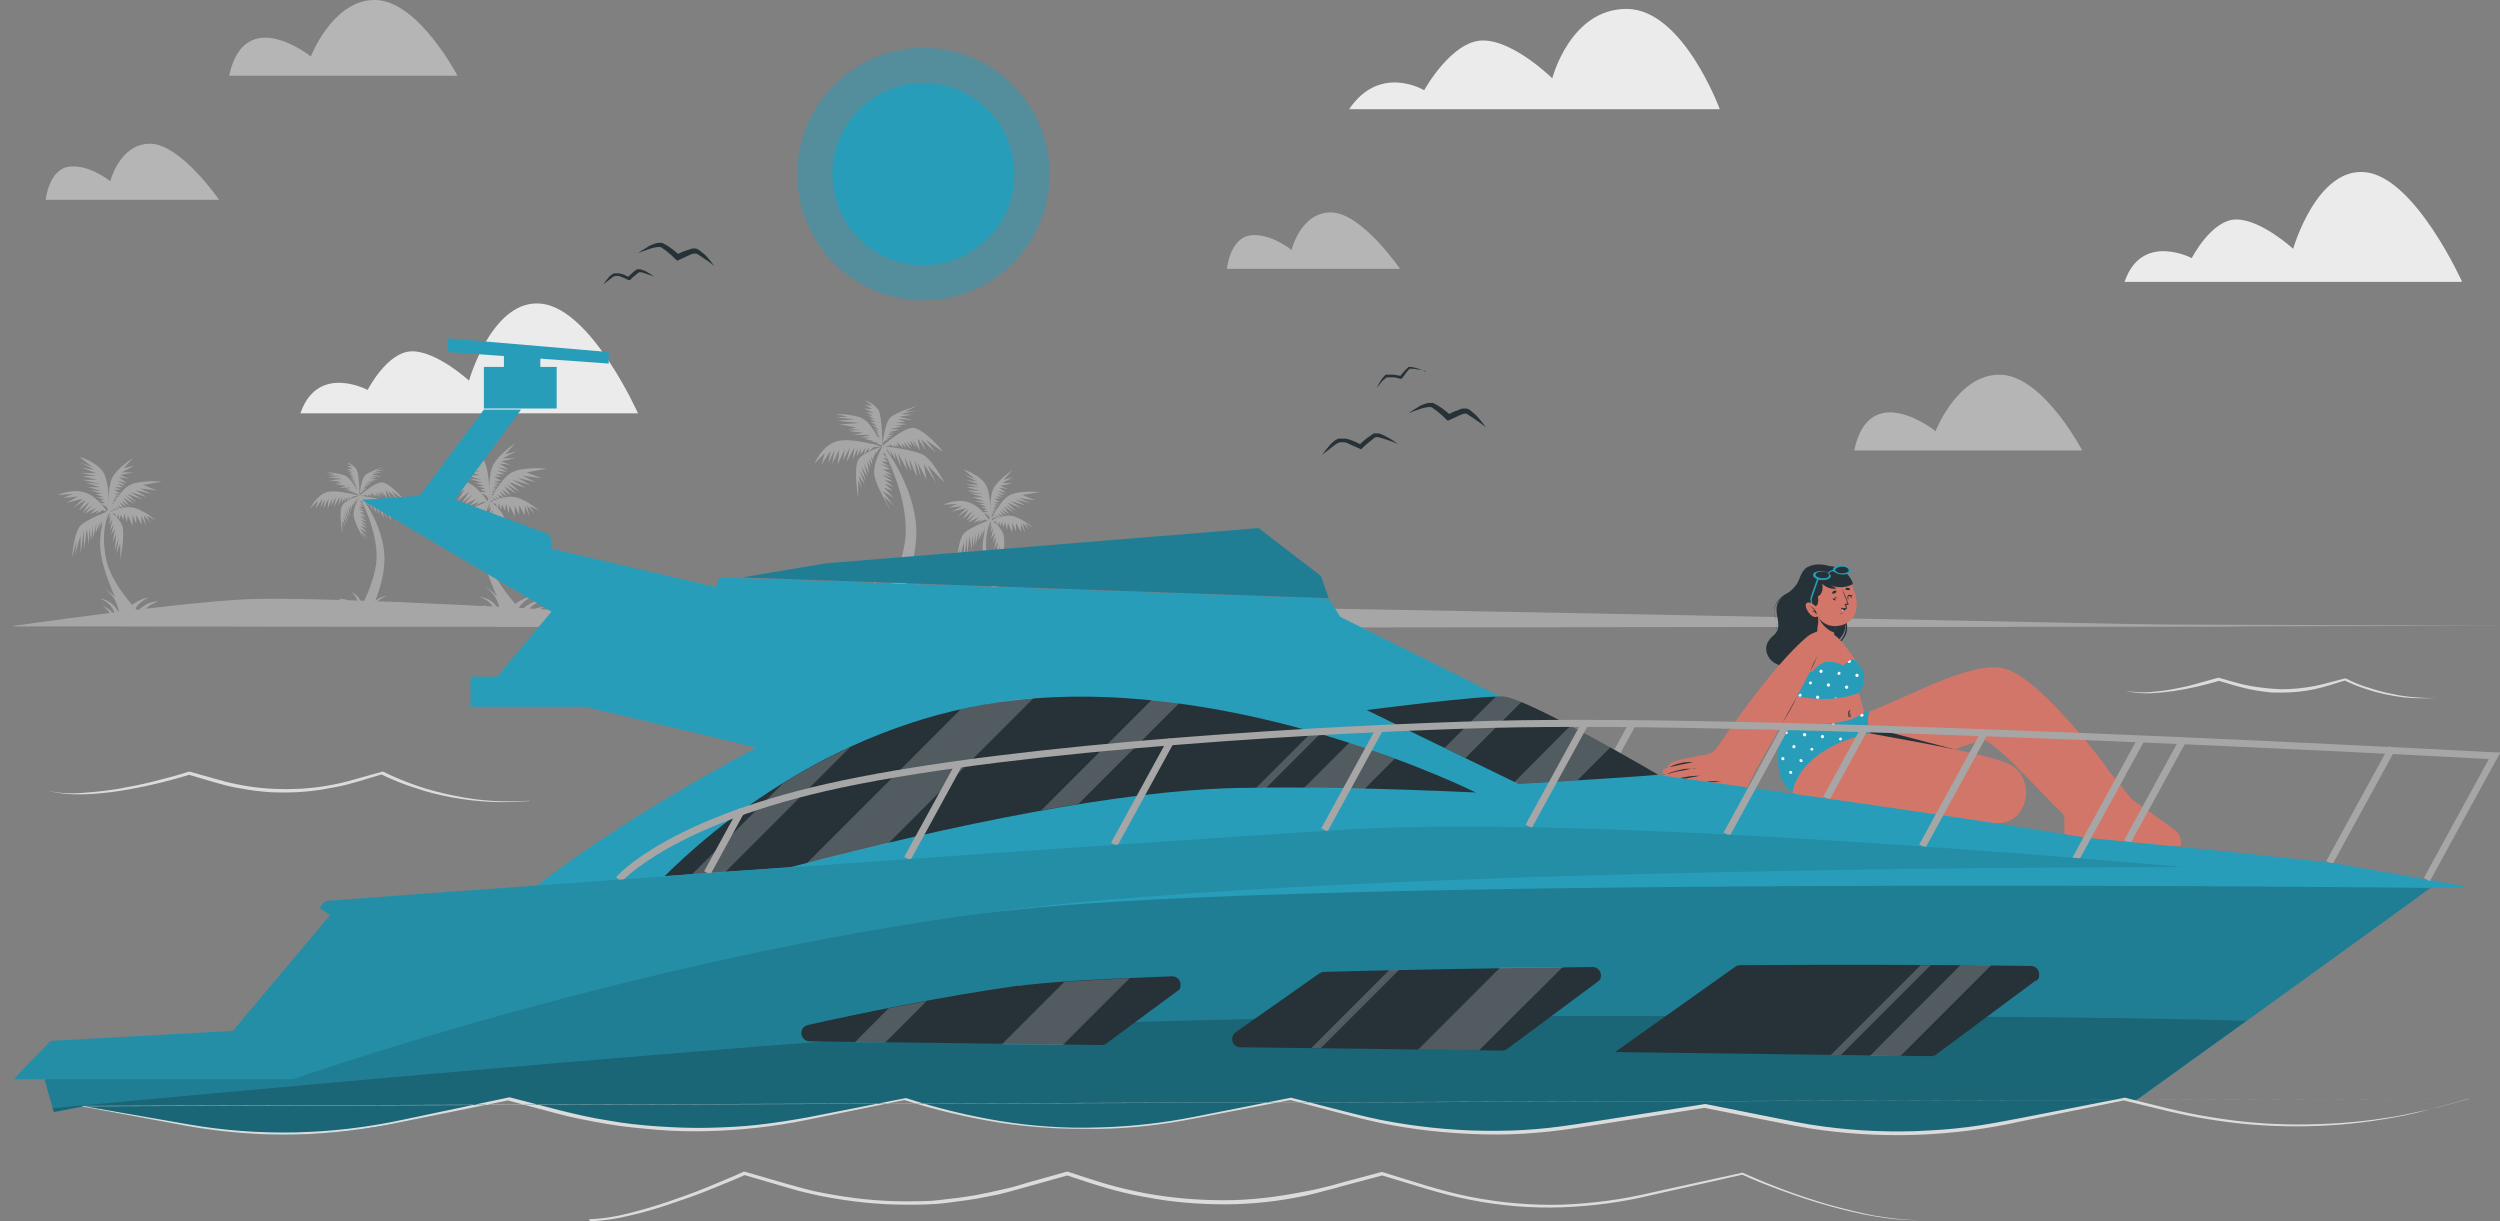 <?xml version="1.0" encoding="UTF-8"?>
<svg xmlns="http://www.w3.org/2000/svg" version="1.1" viewBox="0 0 673.2 328.9">
  <rect x="0" y="0" width="673.2" height="328.9" fill="#808080" stroke="none"/>
  <defs>
    <style>
      .cls-1, .cls-2 {
        fill: #289db9;
      }

      .cls-1, .cls-2, .cls-3, .cls-4, .cls-5, .cls-6, .cls-7, .cls-8, .cls-9, .cls-10, .cls-11, .cls-12 {
        stroke-width: 0px;
      }

      .cls-2, .cls-8, .cls-10, .cls-12 {
        isolation: isolate;
      }

      .cls-2, .cls-12 {
        opacity: .5;
      }

      .cls-3 {
        fill: #a6a6a6;
      }

      .cls-4 {
        fill: #dbdbdb;
      }

      .cls-5, .cls-12 {
        fill: #ebebeb;
      }

      .cls-6 {
        fill: #ff9bbc;
      }

      .cls-7 {
        fill: #d3766a;
      }

      .cls-8 {
        opacity: .1;
      }

      .cls-8, .cls-10 {
        fill: #000;
      }

      .cls-9 {
        fill: #263238;
      }

      .cls-10, .cls-13 {
        opacity: .2;
      }

      .cls-11 {
        fill: #fff;
      }
    </style>
  </defs>
  <!-- Generator: Adobe Illustrator 28.6.0, SVG Export Plug-In . SVG Version: 1.0.2 Build 62)  -->
  <g>
    <g id="Camada_1">
      <g id="Camada_1-2" data-name="Camada_1">
        <g id="freepik--background-complete--inject-55">
          <path class="cls-5" d="M363.2,29.4h99.9s-9.9-27-25.1-27-20,18.7-20,18.7c0,0-10.3-10.2-18.7-10.2s-15.8,13.4-15.8,13.4c0,0-11.9-7.2-20.2,5.1h0Z"/>
          <path class="cls-12" d="M330.3,72.4h46.7s-10.4-15.2-18.6-15.2-10.6,10.1-10.6,10.1c0,0-5.8-4.7-11.2-3.9-5.4.8-6.2,8.9-6.2,8.9h0Z"/>
          <path class="cls-12" d="M12.3,53.8h46.7s-10.4-15.1-18.6-15.1-10.7,10.1-10.7,10.1c0,0-5.8-4.7-11.2-3.9s-6.2,8.9-6.2,8.9Z"/>
          <path class="cls-5" d="M572.1,75.9h90.9s-12.5-27.8-25.8-29.5-19.7,20.6-19.7,20.6c0,0-8.6-7.9-15.3-7.9s-12,10.4-12,10.4c0,0-13.5-7.1-18.1,6.4h0Z"/>
          <path class="cls-5" d="M80.9,111.3h90.9s-12.4-27.8-25.8-29.5-19.7,20.7-19.7,20.7c0,0-8.6-7.9-15.3-7.9s-12,10.4-12,10.4c0,0-13.5-7.2-18.1,6.3Z"/>
          <path class="cls-12" d="M61.8,20.4h61.4S112.7.3,101.2,0s-17.5,15.2-17.5,15.2c0,0-17.8-14.3-22,5.2h.1Z"/>
          <path class="cls-12" d="M499.3,121.3h61.4s-10.5-20.1-22-20.4-17.5,15.2-17.5,15.2c0,0-17.8-14.3-21.9,5.2h0Z"/>
          <path class="cls-3" d="M234.5,168.4s9-14.5,9.4-24.8c.4-11.1-6.4-23-6.4-23l.5-.4s9.6,12.2,8.7,25.1c-.9,12.5-8.1,23.1-8.1,23.1h-4.1Z"/>
          <path class="cls-3" d="M237.5,120.2s5.7-5.1,8.4-5,8,6.2,8,6.4-4.6-3.2-4.6-3.2l2.7,3.5-3.9-3.6,1.2,3-2.2-3.3.6,3.2-2.1-3,1.1,2.3-1.7-1.9.6,1.7-1.5-1.5,1.2,2.2-2-2,.8,1.7-1.2-1.2c-.2-.2.3,1.2.3,1.2l-1.6-1.7.4,1.5-.8-.9.2.9-.8-.9.2.8-1.3-.8.2.4-2.2.2h0Z"/>
          <path class="cls-3" d="M237.6,120.1s9.1,1,11.4,2.6,5.4,7.3,5.4,7.3l-4.6-4.7,2.3,4.7-3.3-5,.7,4.2-2.4-4.7.9,4.1-1.7-4.7.6,4.5-2.1-4.9.6,3.5-1.8-3.9.7,3.5-2.5-4.6.9,3.9-1.8-4.2.2,2-1.4-2.5.5,1.7-1.5-2.1.2,1.4-1.2-2h0Z"/>
          <path class="cls-3" d="M237.6,120.2s.5-6.3,2.2-7.8,7.1-3.1,7.1-3.1l-3.3,1.6,3.2-.3-4.4.9,3.5.2-3.8.5,3.6.9-4-.3,2.1.8-2.7.2,3.1.4-3.6.5h2.5l-3.5.9h2.5c-.9.4-1.8.6-2.8.8l1.5.2-1.7.3,1.3.5h-1.7l1.3.3-1.4.4.6.2-1.1.5-.6,1.2v.2Z"/>
          <path class="cls-3" d="M237.7,120.1s-2.9,4.8-2.2,8.1c.7,3.3,4.4,9.3,4.4,9.3l-1.9-3.8,2.6,2.4-2.9-3.8,2.9,1.7-2.6-2.7,2.4.9-2.2-2,2.4.9-2.4-1.9,2.2.5-2.8-1.8,2.7.8-2-1.2,1.9.3-2.4-1.4h2l-2.4-1.4,2.2.6-2.2-1.3h1.8c0,0-1.5-1-1.6-1s1.4.2,1.4.2l-1.3-1.4h.7c0,0-.7-2.1-.7-2.1h0Z"/>
          <path class="cls-3" d="M237.6,120.2s-2.7-6.2-5.3-7.5-7.3-1.2-7.3-1.2l3.3.7-3,.2,4.9.5-4.7.4,5.8.6-5.2.4,4.4.8-2.3.6,3.4-.2-2.9.6,3.7.4-2.6.6h4.5l-2.6.7h2.8l-1.7.4s2.4.5,2.6.5-1.4,0-1.4,0l2.7.6h-.9l1.9.7h0Z"/>
          <path class="cls-3" d="M237.6,120.1s0-7.7-1-9.6c-.9-1.3-2.2-2.2-3.7-2.7l2,1.5-2-.3,2,1.2-2.2-.2,2.6,1.2-2.2-.2,2,.9h-1.3l1.9,1.1-1.6-.4,1.8,1.2-1.6-.4,2,1.4-1.5-.5,1.9,1.4-1.4-.4,1.4.9-.9-.2,1.1.9-1-.4,1.1,1.2-.7-.2,1.1,2.5h.2Z"/>
          <path class="cls-3" d="M237.7,120.3s-8.7-2.7-12.6-1.4-5.8,6-5.8,6l2.8-2.9-.9,3.1,2.5-3.7-.7,3.4,1.7-3.5-.6,3.6,1.9-3.8-.4,3.9,1.9-4.1-.5,3,1.9-3.4-1,4,2.2-4-.6,3.5c0-.2,1.5-3.3,1.5-3.3l-.3,2.3,1.2-2.2-.2,1.7,1.4-2-.5,1.9,1.4-1.9-.2,1.1c.5-.4,1-.8,1.5-1.2.1,0,2.5-.2,2.5-.2h0Z"/>
          <path class="cls-3" d="M237.7,120.2s-5,1.3-6.5,3.5-.1,10.4-.1,10.4v-4.8l1,2.3-.9-3.5,1.7,2.4-1.5-3.9,1.8,2.9-1.3-3.9,1.7,2.8-1-3.7,1.4,2.9-.5-3.5,1,2.1-.5-2.7.9,1.6-.3-2.4.5,1.3.2-1.7v.9l.6-1.8v.9l.6-1.2,1.1-1h.1Z"/>
          <path class="cls-3" d="M233.6,168.4h10.1s-.6-3.6,4-5.3c-2,.2-3.7,1.3-4.8,3,0,0,2.3-6.1,7.2-7.2-3.7.8-6.9,3.3-8.6,6.7,0,0-1-5.3,6.3-8.3,0,0-6.6.5-9.1,8.7,0,0,1.3-7.1-4.1-10.1,0,0,3.4,3.4,2.9,7.6,0,0-1.5-5.2-7.9-5,0,0,6.2,2,6.7,6.2,0,0-2.2-3.3-5.7-3.4,0,0,3.2,1.5,3.7,3,0,0-2-1.8-3.7-.9,0,0,3.6.6,2.9,5h.1Z"/>
          <path class="cls-3" d="M94.6,168.4s6.5-10.5,6.8-17.9c.3-8-4.6-16.6-4.6-16.6l.4-.3s6.9,8.8,6.3,18.1c-.6,9-5.9,16.7-5.9,16.7h-3Z"/>
          <path class="cls-3" d="M96.8,133.5s4.1-3.7,6.1-3.6,5.8,4.5,5.8,4.6-3.3-2.3-3.3-2.3l1.9,2.5-2.8-2.6.9,2.2-1.6-2.4.4,2.3-1.5-2.2.8,1.7-1.2-1.4.4,1.2-1-1.1.8,1.6-1.4-1.4.6,1.3-.8-.9c0-.1.2.8.2.8l-1.2-1.2.3,1.1-.6-.6v.6c0,0-.5-.6-.5-.6v.6c0,0-.8-.6-.8-.6v.3c0,0-1.5.2-1.5.2h0Z"/>
          <path class="cls-3" d="M96.8,133.5s6.6.7,8.2,1.9,3.9,5.3,3.9,5.3l-3.3-3.4,1.6,3.4-2.4-3.6.5,3-1.8-3.4.7,3-1.3-3.4.4,3.2-1.5-3.5.4,2.6-1.3-2.9.5,2.5-1.7-3.3.7,2.8-1.3-3,.2,1.5-1-1.8.4,1.2-1.1-1.6v1c0,0-.8-1.5-.8-1.5h0Z"/>
          <path class="cls-3" d="M96.8,133.5s.4-4.6,1.6-5.6,5.1-2.3,5.1-2.3l-2.3,1.1,2.3-.2-3.2.7h2.6c0,0-2.8.5-2.8.5l2.6.7-2.9-.2,1.5.5-1.9.2,2.2.3-2.6.4h1.8l-2.6.6h1.8c-.6.3-1.3.5-2,.6h1.1c0,.1-1.2.4-1.2.4l.9.4h-1.2l.9.2-1,.3.4.2-.8.4-.5.9h.2Z"/>
          <path class="cls-3" d="M96.9,133.4s-2.1,3.5-1.6,5.9,3.2,6.7,3.2,6.7l-1.4-2.7,1.9,1.7-2.1-2.7,2.1,1.2-1.9-1.9,1.7.6-1.6-1.5,1.7.7-1.7-1.4,1.6.4-2-1.3,1.9.6-1.5-.9,1.4.2-1.7-1h1.4l-1.7-1,1.6.4-1.6-.9h1.3l-1.1-.7,1,.2-.9-1h.5l-.5-1.5h0Z"/>
          <path class="cls-3" d="M96.8,133.5s-1.9-4.5-3.8-5.4c-1.7-.6-3.5-.9-5.2-.9l2.4.5-2.2.2,3.6.3-3.4.3,4.2.5-3.7.3,3.2.5-1.7.4h2.5c0-.1-2.1.3-2.1.3l2.7.3-1.9.5h3.2l-1.9.5h2l-1.2.3s1.8.4,1.9.4-1,0-1,0l1.9.4h-.7l1.3.5h-.1Z"/>
          <path class="cls-3" d="M96.8,133.4s0-5.6-.8-7c-.6-.9-1.6-1.6-2.6-1.9l1.4,1.1-1.4-.2,1.5.9h-1.6c0,0,1.9.7,1.9.7l-1.6-.2,1.4.7h-1l1.3.8-1.1-.3,1.3.9-1.2-.3,1.4,1-1.1-.3,1.4,1-1-.3,1,.7h-.6c0-.1.8.6.8.6l-.7-.3.8.8-.5-.2.8,1.9h.2Z"/>
          <path class="cls-3" d="M96.9,133.6s-6.3-2-9.1-1-4.2,4.3-4.2,4.3l2-2.1-.6,2.2,1.8-2.7-.5,2.5,1.2-2.5-.4,2.6,1.4-2.7-.3,2.8,1.4-3-.4,2.2,1.4-2.5-.7,2.9,1.6-2.9-.4,2.5c0-.1,1.1-2.4,1.1-2.4l-.2,1.7.9-1.6-.2,1.2,1-1.4-.3,1.4,1-1.4-.2.8c.3-.3.7-.6,1.1-.9h1.8-.2Z"/>
          <path class="cls-3" d="M96.9,133.5s-3.6.9-4.7,2.5,0,7.5,0,7.5v-3.4l.8,1.6-.6-2.5,1.2,1.8-1.1-2.8,1.3,2.1-1-2.8,1.2,2-.8-2.7,1,2.1-.4-2.5.7,1.5-.3-2,.6,1.2v-1.6c0,0,.3,1,.3,1l.2-1.2v.7l.4-1.4v.7l.5-.9.8-.7v-.2Z"/>
          <path class="cls-3" d="M93.9,168.4h7.3s-.5-2.6,2.9-3.8c-1.4.1-2.7,1-3.4,2.2,0,0,1.6-4.4,5.2-5.2-2.7.6-5,2.4-6.2,4.8,0,0-.7-3.9,4.6-6,0,0-4.8.4-6.6,6.3,0,0,1-5.2-3-7.3,0,0,2.5,2.4,2.1,5.5-.8-2.4-3.2-3.9-5.7-3.6,0,0,4.5,1.4,4.8,4.5-.9-1.4-2.4-2.3-4.1-2.5,0,0,2.3,1.1,2.6,2.2,0,0-1.4-1.3-2.7-.6,0,0,2.6.4,2.1,3.6h0Z"/>
          <path class="cls-3" d="M137.6,168.4h6.9s-11.8-10-13.6-19.8,1.5-14.1,1.5-14.1l-.7-.4c-2.3,4.5-3,9.7-2,14.8,1.8,8.2,7.9,19.6,7.9,19.6h0Z"/>
          <path class="cls-3" d="M131.7,134.9s-6.3,2.3-8.3,4.2-2.5,9.4-2.5,9.4l1.3-5.2-.6,4.5,1.6-5.8v5.6c0,0,.9-7.1.9-7.1v5.8c0,0,.8-6.1.8-6.1l.5,4.7.2-5,.5,3.8.6-4.6v4.1c0,0,1.1-4.8,1.1-4.8l-.2,3,1.4-3.3-.5,2.5,1-3.1-.2,1.7,2.2-4.3h.2Z"/>
          <path class="cls-3" d="M131.7,134.9s3.7,2.1,4.2,5.1-.8,9.1-.8,9.1v-4.9l-1.3,3.2.7-4.7-1.2,3.5.5-4.6-1.1,2.4.8-3.9-1.2,1.9.9-3.2-1.2,1.9.7-3.4-1,1.6.5-2.6-.8,1,.5-1.7-.2-.7h0Z"/>
          <path class="cls-3" d="M131.5,135.4s-2.5-4.5-6.4-5.8-8.2.7-8.2.7l4.6-.3-3.1,1.2,4.5-.4-3.4,1.8,4.8-1.2s-3,2.9-2.9,2.8,3.7-2.4,3.7-2.4l-2,3.2,3.2-2.6-2,3.2,2.9-2.4-2.4,2.8,3.5-1.7-1.9,1.9,2.6-1.1-1.1,1.1,2.2-1.1,1.4.6v-.3Z"/>
          <path class="cls-3" d="M131.7,134.9s.4-7.3-1.3-10.7-7.3-5.1-7.3-5.1l3.8,3-3.8-1.5,4.3,2.3s-3.5-.6-3.6-.7l4.2,1.6h-4.3l4.4.9h-3.9c0,0,4.1,1.1,4.1,1.1h-4.1c0,0,5.1,1.2,5.1,1.2l-4.2-.3,4.2,1.3h-3.6c0,0,4,1.2,4,1.2l-3.3-.3,3.5,1.1h-2.1c0-.1,2.6.9,2.6.9h-1.9l2.2.7-1.4.2,1.7.7h-1.9l1.9,1,.8,1.3h0Z"/>
          <path class="cls-3" d="M131.7,135.4s3.7-2,6.7-1.6,6.8,3.7,6.8,3.7l-2.5-1.2,1.2,2.1-2-2.3.7,3-1.3-2.9v2.6l-1.5-2.8v2.7l-1.2-2.6v3.1c.1,0-1.4-3.1-1.4-3.1l-.2,2.2-.7-2.6-.4,1.8-.6-1.6-.5,1.4-.4-1.8-.3,1.4-.7-1.3h-1.7v-.2Z"/>
          <path class="cls-3" d="M131.8,134.7s-.5-6.6,1-9.5,6-5.9,6-5.9l-2.7,3,3-.8-3.7,1.9h3.4l-3.8.8c.8.4,1.7.7,2.6,1,.3,0-3.1-.4-3.1-.4l2.4,1.7-2.9-.8,2.6,1.4-2.8-.4,2.1,1h-2.5c0,0,1.7.7,1.8.7h-2.2c0-.1,1.9,1.1,1.9,1.1h-2c0-.1,1.7.7,1.7.7h-1.7l1.2.4-1.4.3h1.4c0,.1-1.4.5-1.4.5l1.3.3-1.3.2.9.3-1.2.2.7.4-.9.3.5.2-.8,1.4h-.1Z"/>
          <path class="cls-3" d="M131.7,135.4s2.7-6.1,5.8-8,9.8-1.2,9.8-1.2l-5.5,1,4.1,1.6-5.2-.7,3.5,1.7-4.7-1.1,3.2,1.9-4.7-1.4,3.7,2.3-4.6-1.7,2.9,2.7-3.6-2.1,2.7,2.6-3.3-2,1.8,2.5-2.5-1.8,1.5,2.1-2.1-1.5,1.2,1.8-1.8-1,1.1,1.6-1.8-1.1,1.2,1.3s-1.6-.8-1.7-.8.7.8.7.8l-1.1-.2-.9.7h.3Z"/>
          <path class="cls-3" d="M133.4,168.4s.4-2.7-3.4-5.6c0,0,2.9,1.1,3.7,3.5-.2-2.7-2.1-4.9-4.7-5.6,2.7.2,4.9,2,5.8,4.6,0,0-.3-5-4.2-7.2,0,0,3.8,1.4,5.7,7,0,0,2.8-4,7.3-4.6,0,0-4.4,1.8-4.5,5.2,0,0,3.2-4.3,7.2-4,0,0-4.6,1.2-4.6,4.4,1-1.7,2.9-2.7,4.8-2.6,0,0-5,2-2.9,5h-10.4.2Z"/>
          <path class="cls-3" d="M271.7,168.4h5.9s-10-8.5-11.6-16.9,1.3-12,1.3-12l-.6-.4c-2,3.9-2.6,8.3-1.7,12.6,1.5,7,6.7,16.7,6.7,16.7h0Z"/>
          <path class="cls-3" d="M266.7,139.9s-5.3,2-7,3.6-2.1,8-2.1,8l1.1-4.5-.5,3.8,1.4-4.9v4.8c-.1,0,.8-6.1.8-6.1v4.9l.7-5.2.5,4,.2-4.2.4,3.2.5-3.9v3.5c-.1,0,1-4,1-4l-.2,2.6,1.2-2.8-.4,2.1.9-2.6-.2,1.4,1.8-3.8h0Z"/>
          <path class="cls-3" d="M266.7,139.9s3.1,1.8,3.6,4.4-.6,7.8-.6,7.8v-4.1l-1,2.8.6-4-1,3,.4-3.9-1,2.1.6-3.4-1,1.6.7-2.8-1.1,1.6.6-2.9-.8,1.4.4-2.2-.6.9.4-1.4-.3-.7v-.2Z"/>
          <path class="cls-3" d="M266.5,140.3s-2.1-3.8-5.5-5-7,.6-7,.6l3.9-.2-2.6,1,3.8-.4-2.9,1.5,4-1s-2.5,2.5-2.4,2.4,3.1-2.1,3.1-2.1l-1.7,2.7,2.7-2.2-1.7,2.7,2.5-2-2,2.4,3-1.5-1.6,1.6,2.2-.9-1,.9,1.9-.9,1.2.5h.1Z"/>
          <path class="cls-3" d="M266.7,139.9s.3-6.2-1.1-9.1-6.2-4.4-6.2-4.4l3.2,2.6-3.2-1.3,3.7,2s-3-.5-3.1-.6l3.6,1.4h-3.6l3.7.7h-3.4c0,.1,3.5.9,3.5.9h-3.5c0,.1,4.4,1,4.4,1l-3.6-.3,3.6,1.1h-3c0-.1,3.4,1.1,3.4,1.1l-2.8-.2,3,.9h-1.8c0-.1,2.2.8,2.2.8h-1.7l1.9.6-1.2.2,1.5.6h-1.7l1.7.9.6,1.1h-.1Z"/>
          <path class="cls-3" d="M266.7,140.3s3.2-1.8,5.7-1.4,5.8,3.2,5.8,3.2l-2.1-1.1,1,1.7-1.7-1.9.6,2.6-1.1-2.4v2.2l-1.3-2.4v2.3l-1-2.3v2.6l-1.2-2.6-.2,1.9-.6-2.2-.3,1.5-.5-1.4-.5,1.2-.3-1.5-.3,1.2-.6-1.1h-1.5.1Z"/>
          <path class="cls-3" d="M266.7,139.7s-.4-5.7.8-8.1,5.1-5,5.1-5l-2.3,2.6,2.6-.7-3.1,1.6h2.9l-3.3.7c.7.4,1.5.7,2.2.9.2,0-2.6-.4-2.6-.4l2,1.4-2.5-.6,2.2,1.2-2.4-.4,1.8.8h-2.1l1.5.6h-1.9c0-.1,1.6.9,1.6.9h-1.7c0-.1,1.5.6,1.5.6h-1.5l1,.4-1.2.3h1.2c0,.1-1.2.4-1.2.4l1.1.2-1.1.2.8.3-1,.2.6.4-.8.3.4.2-.8,1.1h.2Z"/>
          <path class="cls-3" d="M266.7,140.3s2.3-5.2,4.9-6.8,8.4-1,8.4-1l-4.7.8,3.5,1.4-4.4-.6,3,1.4-4-1,2.7,1.6-4-1.2,3.1,2-3.9-1.5,2.5,2.3-3-1.8,2.3,2.2-2.8-1.7,1.5,2.1-2.1-1.5,1.3,1.8-1.8-1.3,1,1.6-1.5-.9.9,1.3-1.6-.9,1,1.1s-1.4-.6-1.5-.6.6.6.6.6l-.9-.2-.8.7h.3Z"/>
          <path class="cls-3" d="M268.1,168.4s.4-2.3-2.9-4.8c0,0,2.5,1,3.2,2.9-.2-2.3-1.8-4.2-4-4.8,2.3.2,4.2,1.7,4.9,3.9,0,0-.2-4.3-3.6-6.2,0,0,3.2,1.2,4.9,5.9,0,0,2.4-3.4,6.2-3.9,0,0-3.8,1.5-3.8,4.4,0,0,2.8-3.7,6.2-3.4,0,0-3.9,1-3.9,3.8.8-1.5,2.4-2.3,4.1-2.2,0,0-4.3,1.7-2.5,4.3h-8.9,0Z"/>
          <path class="cls-3" d="M34.6,168.4h6.4s-10.8-9.2-12.5-18.2,1.4-13,1.4-13l-.7-.4c-2.1,4.2-2.8,9-1.8,13.6,1.6,7.6,7.2,18,7.2,18h0Z"/>
          <path class="cls-3" d="M29.3,137.6s-5.8,2.1-7.6,3.9-2.3,8.6-2.3,8.6l1.3-4.8-.5,4.1,1.5-5.3v5.2c-.1,0,.9-6.6.9-6.6v5.3l.8-5.6.5,4.3.2-4.6.4,3.5.5-4.2v3.8c-.1,0,1-4.4,1-4.4l-.3,2.8,1.3-3-.5,2.3,1-2.8-.2,1.6,2-4h0Z"/>
          <path class="cls-3" d="M29.3,137.6s3.4,2,3.8,4.7-.7,8.4-.7,8.4v-4.5l-1.1,3,.7-4.3-1.1,3.2.4-4.3-1,2.2.7-3.6-1.1,1.7.8-3-1.1,1.8.7-3.1-.9,1.5.4-2.4-.7,1,.5-1.5-.3-.7h0Z"/>
          <path class="cls-3" d="M29,138.1s-2.3-4.1-5.9-5.4-7.6.6-7.6.6l4.2-.3-2.8,1.1,4.1-.4-3.1,1.7,4.4-1.1s-2.8,2.7-2.6,2.5,3.4-2.2,3.4-2.2l-1.9,2.9,2.9-2.4-1.8,2.9,2.7-2.2-2.2,2.5,3.2-1.6-1.7,1.7,2.4-1-1,1,2-1,1.3.5v.2Z"/>
          <path class="cls-3" d="M29.3,137.6s.3-6.7-1.2-9.9-6.7-4.7-6.7-4.7l3.5,2.8-3.5-1.4,4,2.1s-3.2-.6-3.4-.6l3.8,1.5h-3.9l4,.8h-3.6c0,.1,3.8,1,3.8,1h-3.8c0,.1,4.7,1.1,4.7,1.1l-3.9-.3,3.9,1.2h-3.3c0-.1,3.7,1.1,3.7,1.1l-3.1-.3,3.2,1h-2c0-.1,2.4.9,2.4.9h-1.8l2,.7-1.2.2,1.6.7h-1.7l1.8.9.7,1.1h0Z"/>
          <path class="cls-3" d="M29.3,138.1s3.4-1.9,6.2-1.5,6.3,3.4,6.3,3.4l-2.3-1.1,1.1,1.9-1.9-2.1.6,2.8-1.2-2.6v2.4l-1.4-2.6v2.4l-1-2.4v2.9l-1.3-2.9-.2,2-.7-2.4-.3,1.7-.6-1.4-.5,1.3-.3-1.7-.3,1.3-.6-1.2h-1.6v-.2Z"/>
          <path class="cls-3" d="M29.3,137.4s-.4-6.1.9-8.7,5.6-5.4,5.6-5.4l-2.5,2.8,2.8-.7-3.3,1.8h3.2l-3.6.7c.8.4,1.6.7,2.4,1,.3,0-2.8-.4-2.8-.4l2.2,1.6-2.7-.7,2.4,1.3-2.5-.4,1.9.9h-2.3s1.6.7,1.7.7h-2c0-.1,1.7,1,1.7,1h-1.8c0-.1,1.6.6,1.6.6h-1.6l1.1.4-1.3.3h1.2c0,.1-1.3.5-1.3.5l1.2.2-1.2.2.9.3-1.1.2.7.4-.8.3.4.2-.9,1.1-.2-.2Z"/>
          <path class="cls-3" d="M29.3,138.1s2.5-5.6,5.3-7.3,9-1.1,9-1.1l-5.1.9,3.8,1.5-4.7-.6,3.2,1.5-4.3-1,2.9,1.8-4.3-1.3,3.4,2.1-4.2-1.6,2.7,2.4-3.3-2,2.5,2.4-3-1.8,1.7,2.3-2.2-1.6,1.4,1.9-1.9-1.4,1.1,1.7-1.6-.9,1,1.4-1.7-1,1.1,1.2s-1.5-.7-1.6-.7.7.7.7.7l-1-.2-.9.8h0Z"/>
          <path class="cls-3" d="M30.8,168.4s.4-2.5-3.1-5.2c0,0,2.7,1,3.4,3.2-.2-2.5-1.9-4.5-4.3-5.2,2.4.2,4.5,1.9,5.3,4.2,0,0-.3-4.6-3.9-6.7,0,0,3.5,1.3,5.2,6.4,0,0,2.6-3.7,6.7-4.2,0,0-4.1,1.6-4.1,4.8,0,0,3-4,6.6-3.7,0,0-4.2,1.1-4.2,4.1.9-1.6,2.6-2.5,4.5-2.4,0,0-4.6,1.8-2.7,4.6h-9.5.1Z"/>
          <path class="cls-3" d="M3.9,168.5s41.7-6,61.8-7.1c20.1-1.1,101.4,3.7,104.1,4.2s80.3-2.1,99.6-2.8c19.3-.7,336,5.9,336,5.9H3.9v-.2Z"/>
          <polygon class="cls-3" points="0 168.5 84.4 168.2 168.8 168.1 337.6 168 506.4 168.1 590.8 168.2 675.3 168.5 590.8 168.7 506.4 168.8 337.6 169 168.8 168.8 84.4 168.7 0 168.5"/>
        </g>
        <g id="freepik--Sun--inject-55">
          <circle class="cls-2" cx="248.7" cy="46.9" r="34" transform="translate(162.6 284.9) rotate(-80.8)"/>
          <circle class="cls-1" cx="248.7" cy="46.9" r="24.5" transform="translate(162.6 284.9) rotate(-80.8)"/>
        </g>
        <g id="freepik--Character--inject-55">
          <path class="cls-9" d="M478,166.4c-.3-1.1-.3-2.3.1-3.4.5-1,1.2-1.8,2.1-2.4-.5.4-1,.9-1.3,1.5-1.3,2.2.3,4.7-.1,7-.1.7-.5,1.3-1,1.8-.6.5-1.1,1-1.5,1.6-.7,1-.9,2.3-.5,3.4.4,1.3,1.3,2.3,2.6,2.9,1.3.7,2.8,1.2,4.3,1.2s2.6-.4,3.6-1.2c.5-.4.9-.9,1.3-1.5.3-.6.6-1.3,1-1.9.4-.6,1-1.1,1.8-1.3.7-.2,1.4-.2,2-.4h.6c.7,0,1.5-.1,2.1-.5.7-.4,1.2-1,1.6-1.7.5-.7.7-1.6.7-2.5s-.1-1.3-.3-1.9c-.2-.7-.2-1.4-.2-2.2.2-.8,1.6-1.8,1.7-3.5,0-1.3-.4-2.5-1.1-3.5,0-.5-.1-1-.3-1.5-1-2.8-4-4.2-6.8-4.4-1.3-.1-2.5.1-3.7.7-1.3.8-1.8,2.2-2.3,3.5-.3.7-.7,1.4-1.2,1.9-.4.5-.9.9-1.4,1.3l-.3.2c-.6.3-1.2.7-1.7,1.1-.8.6-1.5,1.5-1.8,2.4-.8,2.2.9,4.3.3,6.6h0c.2-1.2.1-2.4-.3-3.5v.2ZM492.7,173.7c1-.3,1.9-.8,2.6-1.6.8-.8,1.4-1.9,1.6-3,0-.4.1-.7.1-1.1h0c.1.5.1,1.1,0,1.6-.2,1.1-.7,2.2-1.6,3-.8.7-1.8,1-2.8,1h0Z"/>
          <path class="cls-7" d="M586.8,227.9c-1,.3-29.8-2.5-30.9-3.3,0,0,0-1.4,0-4.7-.4-.7-.9-1.3-1.5-1.8-10.3-10.7-11.3-11.6-11.3-11.6l15.4-10.6,12.3,15.3,3.2,4s11,7.7,12.1,8.7,1.7,3.9.7,4.1h0Z"/>
          <path class="cls-7" d="M567.4,206.8l-13.6,10.7s-16.3-17.7-19.6-18.2c-1.6-.3-29.6,11.4-42.3,11.2-8.9-.1-12-15.1-12-15.1l19.4-2.2c14.4-5.1,31.1-15.4,40.3-13.2,9.9,2.4,27.8,26.8,27.8,26.8h0Z"/>
          <path class="cls-9" d="M479.9,195.3s3.1,15,12,15.1c8.6.1,24.4-5.3,34.1-8.7l-31-8.1-15.1,1.7Z"/>
          <path class="cls-7" d="M479.9,195.3s-3.5,12,2,17.5,50.5,10.1,57.6,8.7,8.5-12.4,1.4-15.8c-6.8-3.2-36.8-7.9-37.5-8.3-.4-1.5-.6-3.1-.4-4.7l-3.3.2-19.8,2.3h0Z"/>
          <path class="cls-1" d="M503.5,191.6l-23.5,3.7s-4.2,13.6,2.7,18.1c0,0,1-11.6,20.8-15.9,0,0-1.1-4.4,0-5.9h0Z"/>
          <path class="cls-11" d="M501.4,192.1c.2,0,.4.2.4.5h0c0,.2-.2.4-.5.4s-.4-.2-.4-.5.2-.4.5-.4h0ZM495.2,198.9c0,.2.1.5.4.5h0c.2,0,.4-.2.4-.4s-.1-.4-.3-.4-.4.1-.5.4h0ZM490.3,198.3c0,.2.1.4.4.5.2,0,.4-.1.5-.4,0-.2-.1-.4-.4-.5h0c-.2,0-.4.1-.5.4ZM485.5,197.8c0,.2.1.4.4.5.2,0,.4-.1.5-.4,0-.2-.1-.4-.4-.5-.2,0-.5.1-.5.4h0ZM480.6,197.2c0,.2.1.5.4.5h0c.2,0,.4-.2.4-.4s-.1-.4-.3-.4-.4.1-.5.4h0ZM502.9,196.3c0,.2.1.4.4.5v-.8c-.3,0-.3.2-.4.3h0ZM498.1,195.7c0,.2,0,.5.3.5s.5,0,.5-.3h0c0-.2,0-.5-.3-.5s-.5,0-.5.3h0ZM493.2,195.2c0,.2.1.5.4.5s.5-.1.5-.4h0c0-.2-.1-.5-.4-.5s-.5.1-.5.4h0ZM488.3,194.6c0,.2.1.4.4.5.2,0,.4-.1.5-.4,0-.2-.1-.4-.4-.5-.2,0-.5.1-.5.4h0ZM484.6,204.7c0,.2,0,.5.3.5s.5,0,.5-.3h0c0-.2-.1-.4-.4-.5-.2,0-.5.1-.5.4h.1ZM479.7,204.2c0,.2,0,.5.3.5s.5,0,.5-.3h0c0-.2,0-.5-.3-.5s-.5,0-.5.3h0ZM487.5,201.6c0,.2,0,.5.3.5s.5,0,.5-.3h0c0-.2-.2-.4-.4-.4s-.4.1-.4.3h0ZM482.6,201c0,.2.1.4.4.5.2,0,.4-.1.5-.4,0-.2-.1-.4-.4-.5-.2,0-.4.2-.4.4h-.1ZM481.8,208c0,.2.2.4.4.4s.4-.1.4-.3,0-.5-.3-.5-.5,0-.5.3h0Z"/>
          <path class="cls-7" d="M502,191.8c-1,.7-2.1,1.3-3.2,1.8-5.2,2-18.9,1.7-18.9,1.7.2-6.1,1.4-12.1,3.5-17.9,3.7-10.1,9.1-7.6,11-6.1,2.3,1.8,7,8.8,7.3,10.2.6,2.3-1.2,4.9-1.2,4.9l1.5,5.4h0Z"/>
          <path class="cls-1" d="M499.4,177.6c-1.2,0-2.3.7-3,1.7-1.3-.8-2.8-1.2-4.3-1.1-2.3.2-4,2.6-4,2.6l-6.3,1s-1.2,4.2-1.1,4.8c0,0,10.2,3.7,19.8,0,1-1.3,1.6-2.9,1.5-4.6,0-1.9-2.6-4.3-2.6-4.3h0Z"/>
          <path class="cls-9" d="M498.3,191.2c-.2.2-.3.5-.3.7v.8c0,.3.3.3.3,0s0-.5-.2-.8c.2.2.4.5.3.8,0,.2-.1.4-.3.4s-.4-.2-.4-.4v-.9c0-.3.3-.5.6-.7h0Z"/>
          <path class="cls-11" d="M498.4,177.8s.1.2,0,.3c0,.2-.2.4-.5.4h0c-.2,0-.3-.1-.4-.3h0c.2-.2.5-.3.7-.4h.2ZM496.8,185c0,.2.1.4.4.5.2,0,.4-.1.5-.4,0-.2-.1-.5-.4-.5h0c-.2,0-.4.1-.5.4h0ZM491.9,184.4c0,.2.1.4.4.5.2,0,.4-.1.5-.4,0-.2-.1-.4-.4-.5-.2,0-.4.1-.5.4h0ZM487.1,183.8c0,.2.1.5.4.5h0c.2,0,.4-.2.4-.4s-.1-.4-.3-.4-.4.1-.5.4h0ZM482.2,183.3c0,.2.1.4.4.5.2,0,.4-.1.5-.4,0-.2-.1-.5-.4-.5h0c-.2,0-.4.1-.5.4h0ZM499.6,181.8c0,.2.1.4.4.5.2,0,.4-.1.5-.4,0-.2-.1-.4-.4-.5-.2,0-.4.1-.5.4h0ZM494.7,181.2c0,.2.1.5.4.5h0c.2,0,.5,0,.5-.3s0-.5-.3-.5h0c-.2,0-.4.1-.4.4h-.2ZM489.9,180.7c0,.2.1.4.4.5s.4-.1.5-.4c0-.2-.1-.4-.4-.5h0c-.2,0-.4.2-.4.4h-.1ZM494,188h.6c0-.1-.1-.2-.2-.2s-.3,0-.3.2h-.1ZM489,187.7c0,.2.1.4.4.5.2,0,.4-.1.5-.4,0-.2-.1-.4-.4-.5-.2,0-.4.1-.5.4h0ZM484.2,187.1c0,.2.1.4.4.5.2,0,.5,0,.5-.3s0-.5-.3-.5h0c-.2,0-.4.2-.4.4h-.2Z"/>
          <path class="cls-7" d="M489,171c0,.4,2.2,3.4,4.2,3.3.7,0,.7-3.6.7-3.6v-.3l1-3.7-4.3-2.9-.6-.4-.4,2.3v2c-.2,1.1-.3,2.2-.3,3.4h-.3Z"/>
          <path class="cls-9" d="M489.5,165.7c.7,2.1,2.3,3.9,4.5,4.7l.9-3.7-4.3-2.9-.6-.4-.5,2.3h0Z"/>
          <path class="cls-7" d="M499.5,159.6c1.8,6.5-2,8.3-3.4,8.7s-5.7,1.4-8.1-5,0-9.2,2.9-10.1,6.8,0,8.5,6.4h.1Z"/>
          <path class="cls-9" d="M498,158.9h-.5c-.2,0-.3,0-.5-.1,0,0-.1-.2,0-.3.1-.2.3-.3.5-.2.2,0,.4,0,.6.2.1,0,.1.2,0,.4h-.2.1Z"/>
          <path class="cls-9" d="M493.7,159.9c.2,0,.3-.1.4-.2.2,0,.3-.1.4-.3v-.3c-.2-.1-.4-.1-.6,0-.2,0-.4.2-.5.4-.2.2,0,.4.3.3h0Z"/>
          <path class="cls-9" d="M495.5,165c.1,0,.3.2.4.2.2,0,.3,0,.5-.2h0c-.1.2-.3.3-.5.3s-.3-.2-.4-.4h0Z"/>
          <path class="cls-9" d="M497.1,162.9s.2.6.3,1h-.2c-.5.2-1.1.1-1.6-.3h0c.5.2,1,.2,1.5.1l-.4-1.1h.8c-.4-1.4-1.1-2.7-1.5-4.1h0c.7,1.4,1.3,2.8,1.8,4.3,0,.2-.6,0-.8,0h.1Z"/>
          <path class="cls-9" d="M494.1,161.5h0c0,.1-.2.1-.2.1-.3,0-.4-.3-.4-.6h0s.2.3.4.3.2,0,.3-.2v.3h0Z"/>
          <path class="cls-9" d="M494,161.4v-.4c0-.1.2-.2.3-.2s.3,0,.4.1c0,0,.1.2.2.3v.6-.6c0-.2-.2-.3-.4-.3s-.3.2-.3.4v.6c-.1-.2-.2-.4-.2-.6h0Z"/>
          <path class="cls-9" d="M498.3,160.6h.3c.2-.1.2-.4.2-.7h0c0,.2-.1.4-.3.4h-.3v.3h0Z"/>
          <path class="cls-9" d="M498.4,160.5c0-.1-.1-.2-.2-.3-.1,0-.3-.1-.4,0-.1,0-.2.1-.3.3v.6c0,.1.1.3.2.4v-.6c0-.2,0-.4.2-.4s.3,0,.4.2.2.4.3.6c0-.2,0-.4-.1-.7h-.1Z"/>
          <path class="cls-9" d="M497.1,163.9c-.1.3-.3.5-.5.6-.1,0-.3.1-.4.1-.3,0-.4-.3-.4-.5v-.4c.4.2.9.3,1.3.2h0Z"/>
          <path class="cls-6" d="M496.6,164.5c-.1,0-.3.1-.4.1-.3,0-.4-.3-.4-.5.3,0,.7,0,.8.4Z"/>
          <path class="cls-9" d="M488.6,163.4c1.5-.4.9-2.8.9-2.8,0,0,1.7-.6,1.2-3.4,1,1,2.4,1.5,3.7,1.3.5,0-1.5-.9-1.5-.9,2,.8,4.2.7,6-.3.3-.1-1.3-3.9-4.5-4.6-2.8-.7-5.7.6-7.1,3.1-1.1.9-1.8,2.2-1.7,3.7.3,2.1,2.4,4.2,3,4h0Z"/>
          <path class="cls-1" d="M493,155.2c0,.6-1.2,1.1-2.5,1s-2.3-.7-2.3-1.4,1.2-1.1,2.5-1,2.3.7,2.3,1.4Z"/>
          <path class="cls-9" d="M492.5,155c0,.5-.9.8-1.9.7s-1.8-.5-1.7-1,.9-.8,1.9-.8,1.8.5,1.7,1h0Z"/>
          <path class="cls-1" d="M492.6,154.5l-.4-.2c.5-.7,1.3-1,2.1-.8v.4c-.1,0-1.3-.3-1.8.5h0Z"/>
          <path class="cls-1" d="M487.7,163.2s-.2-1.6-.2-2,1.9-5.6,1.9-5.6h.2c0,.1.2.2.2.2-.1.3-1.8,5-1.9,5.4s.2,1.9.2,1.9h-.4Z"/>
          <path class="cls-1" d="M498.4,153.7c0,.6-1.2,1.1-2.5,1s-2.3-.7-2.3-1.4,1.2-1.1,2.5-1,2.3.7,2.3,1.4Z"/>
          <path class="cls-9" d="M497.8,153.6c0,.5-.9.8-1.9.8s-1.8-.6-1.7-1,.9-.8,1.9-.8,1.8.5,1.7,1Z"/>
          <path class="cls-7" d="M489.2,163.5s-1.8-1.8-2.7-1.1.8,3.5,2,3.7c.6.2,1.2-.2,1.4-.8h0l-.7-1.7h0Z"/>
          <path class="cls-9" d="M487,163.2h0c.8.2,1.4.8,1.8,1.5-.2-.3-.6-.3-.9-.1h-.1c.3,0,.6,0,.8.2.2.2.3.3.5.6,0,0,.2,0,.1,0h0c0-.9-1.1-2.2-2.2-2.1h0Z"/>
          <path class="cls-7" d="M486.7,171.4c-9.2,7.6-23,27.8-24.8,30.7-1.2,2,9.2,8.8,9.8,7.4.8-1.9,14.9-25.8,18.5-34.7,2-4.9-1.6-5-3.5-3.4Z"/>
          <path class="cls-7" d="M472.4,208.1c-.5,1-2.3,5.3-3.3,5.8s-5.8-.2-8.2-.5-2.8-1-2.7-1.8,5.2-.4,5.2-.4c0,0-7,1.2-8.8,1.3s-5.8.7-6.2-.8c-.2-.7,1-1.2,1-1.2,0,0-1.7.3-1.9-.6s1.2-1.4,1.2-1.4c0,0-1.1,0-1-.7.1-1.7,6.7-1.8,6.7-1.8,0,0-5.2,1.8-5.2.4,0-2,10.4-2.9,11.5-3.6.8-.5,1.4-1.1,1.9-1.9l9.7,7.2h0Z"/>
          <path class="cls-9" d="M458.2,211.9c0-.2.1-.5.3-.6l.6-.3c.5-.1,1-.2,1.4-.3,1-.1,2-.2,3-.3-1-.1-2-.1-3,0-.5,0-1,.2-1.5.4-.2.1-.5.3-.7.5s-.3.5-.2.7h.1Z"/>
          <path class="cls-9" d="M449.4,210.4c.7,0,1.4-.2,2.1-.3s1.4-.2,2.1-.4l2.1-.4,2.1-.4c-.7,0-1.5,0-2.2.1-.7,0-1.4.2-2.1.3s-1.4.3-2.1.5-1.4.3-2.1.6h.1Z"/>
          <path class="cls-9" d="M456.5,207h-2c-.7,0-1.3.1-2,.3-.7.1-1.3.3-1.9.5s-1.3.4-1.9.7c.6-.1,1.3-.3,1.9-.5s1.3-.3,1.9-.4,1.3-.2,2-.4,1.3-.2,1.9-.3h.1Z"/>
          <path class="cls-9" d="M455.7,205.2c-1.1,0-2.2,0-3.2.3-1,.2-2.1.6-3,1.1,1-.2,2.1-.5,3.1-.7s2-.4,3.1-.6h0Z"/>
          <path class="cls-9" d="M488.4,178.5c.4-.8.8-1.5,1.1-2.2h0c-.2.5-.5,1.1-.7,1.6l.2-.2.4-.6h0c-.1.2-.2.4-.4.6l-.2.3h-.1v.2c0,.1-.1.3-.2.4-.3.8-.7,1.5-1.1,2.2,0,0-.1,0,0,0,.3-.8.7-1.5,1-2.3h0Z"/>
          <path class="cls-9" d="M484,187.4c-1.2,2.5-2.5,4.9-4,7.2h0c1.1-2,3.9-7.1,4-7.2h0Z"/>
        </g>
        <g id="freepik--Yacht--inject-55">
          <rect class="cls-3" x="564.6" y="211.9" width="31.5" height="1.9" transform="translate(115 619.7) rotate(-61.3)"/>
          <rect class="cls-3" x="618.1" y="215.8" width="35.3" height="1.9" transform="translate(140.3 670.4) rotate(-61.3)"/>
          <rect class="cls-3" x="486.4" y="204.8" width="20.8" height="1.9" transform="translate(77.8 542.7) rotate(-61.3)"/>
          <rect class="cls-3" x="433.2" y="197.4" width="9.1" height="1.9" transform="translate(53.5 487.1) rotate(-61.3)"/>
          <path class="cls-1" d="M575.2,228.3c-15.8-4.3-128.7-19.6-128.7-19.6l-85.6-42.6-3.1-4.9-164.1-5.7-.9,2.6-44.1-10.3-.6-3.8-25.6-9.5,17.8-24.2h-10l-17.3,23.2-15.6,1.1,51.1,30.1-14.6,17.5h-7.2v8.1h30.8l46.3,11s-39.2,20.3-64.6,41.5c0,0,177.6-9.4,256.9-12.7,66-2.7,164,3.4,191.5,3.6,5.6,0-3.9-2.8-12.5-5.1v-.3Z"/>
          <path class="cls-1" d="M31,290.6h47.9s120.5-26.2,187.2-37.9c66.7-11.6,397.8-13.4,398-13.8s-33.1-5.9-35.3-6.4-203.2-22.4-296-20.4S31,290.6,31,290.6Z"/>
          <path class="cls-1" d="M654.8,239h-.2c0,.1-49.6,35.9-49.6,35.9h0l-30.3,21.8-2.8-.7-32.2,6.4c-19.1,3.8-38.7,3.8-57.8,0l-23-4.5-34.3,5.4c-20.2,3.2-40.9,2.2-60.7-3l-16.5-4.3-26.9,5.2c-23.4,4.6-47.6,3.4-70.4-3.3l-6.4-1.9-26.8,5.4c-22.3,4.5-45.3,3.8-67.2-2l-12.6-3.3-30.1,6.3c-18.7,3.9-38,4.1-56.8.7l-28-5.1-7.7,1.5h0l-.3-1-2.2-7.8s19.2-4.3,48.5-10.4c53.7-11.1,141.5-28,208.6-34.9,7.7-.8,15.1-1.5,22.1-2,102.5-7.3,363.6-4.3,363.6-4.3h0Z"/>
          <path class="cls-10" d="M654.8,239h-.2c0,.1-49.6,35.9-49.6,35.9h0l-30.3,21.8-2.8-.7-32.2,6.4c-19.1,3.8-38.7,3.8-57.8,0l-23-4.5-34.3,5.4c-20.2,3.2-40.9,2.2-60.7-3l-16.5-4.3-26.9,5.2c-23.4,4.6-47.6,3.4-70.4-3.3l-6.4-1.9-26.8,5.4c-22.3,4.5-45.3,3.8-67.2-2l-12.6-3.3-30.1,6.3c-18.7,3.9-38,4.1-56.8.7l-28-5.1-7.7,1.5h0l-.3-1-2.2-7.8s19.2-4.3,48.5-10.4c53.7-11.1,141.5-28,208.6-34.9,7.7-.8,15.1-1.5,22.1-2,102.5-7.3,363.6-4.3,363.6-4.3h0Z"/>
          <path class="cls-10" d="M605,274.8l-30.3,21.8-2.8-.7-32.2,6.4c-19.1,3.8-38.7,3.8-57.8,0l-23-4.5-34.3,5.4c-20.2,3.2-40.9,2.2-60.7-3l-16.5-4.3-26.9,5.2c-23.4,4.6-47.6,3.4-70.4-3.3l-6.4-1.9-26.8,5.4c-22.3,4.5-45.3,3.8-67.2-2l-12.6-3.3-30.1,6.3c-18.7,3.9-38,4.1-56.8.7l-28-5.1-7.7,1.5-.3-1c1.3-.1,117.5-11.1,206.8-17.9,31.5-2.4,59.6-4.3,78.2-5.1l6.6-.2c8.8-.3,19.6-.5,31.9-.8,22.9-.4,50.8-.7,80-.8h31c30,0,60.1,0,86.5.2,29.9.2,55.1.6,70,1.1h-.2Z"/>
          <path class="cls-9" d="M397.4,213.4c-24.2-1.1-46.5-1.6-64.7-1.2-31,.7-75,9.6-119.8,21.3-11.6.8-23,1.6-33.9,2.4,12.4-12.4,47-42.3,94.8-47.4,60.6-6.6,123.6,24.9,123.6,24.9Z"/>
          <g class="cls-13">
            <path class="cls-11" d="M278.2,188.1l-38.9,38.9c-7.3,1.7-14.6,3.5-22,5.4l41.4-41.4c5-1.1,10-2,15.1-2.6,1.5-.1,2.9-.3,4.4-.4h0Z"/>
            <path class="cls-11" d="M375.6,204.3l-8.1,8.1c-5.6-.1-11.1-.2-16.3-.3l12.1-12.1c4.4,1.4,8.6,2.9,12.3,4.3Z"/>
            <path class="cls-11" d="M317.5,189.4l-27.1,27.1c-3.3.5-6.6,1.1-10,1.7l29.7-29.7c2.5.3,5,.6,7.4.9Z"/>
            <path class="cls-11" d="M228.9,201.2l-33.6,33.6-8.9.6,24.5-24.5c5.8-3.6,11.8-6.8,18-9.7Z"/>
            <path class="cls-11" d="M355.5,197.6l-14.5,14.5h-2.7l15.1-15.1,2.1.6Z"/>
          </g>
          <path class="cls-9" d="M446.5,208.6c-.9.3-37.6,2.5-37.6,2.5l-40.9-19.9s30.7-4,37-3.6,41.5,21,41.5,21Z"/>
          <g class="cls-13">
            <path class="cls-11" d="M433.6,201.3l-8.8,8.8c-8.4.5-15.9,1-15.9,1l-1.1-.5,15.1-15.2c3.6,2,7.4,4,10.7,5.9h0Z"/>
            <path class="cls-11" d="M409.7,189l-15.1,15.1-5.6-2.7,13.8-13.8h2.1c1.6.2,3.2.7,4.7,1.4h.1Z"/>
          </g>
          <path class="cls-3" d="M167.3,237.4l-1.4-1.2c.6-.7,14.5-16.3,60.7-26,49.2-10.4,133.3-15,175.3-16.1,77.3-2,268,8.4,269.9,8.5h1.5l-19,34.7-1.6-.9,17.5-32c-17.9-1-194.7-10.3-268.3-8.4-41.9,1.1-125.9,5.7-174.9,16-45.5,9.6-59.5,25.3-59.6,25.4h-.1Z"/>
          <rect class="cls-3" x="548.5" y="214.7" width="38" height="1.9" transform="translate(105.8 609.9) rotate(-61.3)"/>
          <rect class="cls-3" x="508.5" y="211.4" width="35.3" height="1.9" transform="translate(87.2 571.9) rotate(-61.3)"/>
          <rect class="cls-3" x="456.3" y="209.1" width="33.2" height="1.9" transform="translate(61.6 524) rotate(-61.3)"/>
          <rect class="cls-3" x="403.4" y="207.6" width="31.7" height="1.9" transform="translate(35 476.2) rotate(-61.3)"/>
          <rect class="cls-3" x="348.5" y="208.9" width="31.3" height="1.9" transform="translate(5.2 428.4) rotate(-61.3)"/>
          <rect class="cls-3" x="291.7" y="212.4" width="32.1" height="1.9" transform="translate(-27.2 380.8) rotate(-61.3)"/>
          <rect class="cls-3" x="236.8" y="217.5" width="29.1" height="1.9" transform="translate(-61 334) rotate(-61.3)"/>
          <rect class="cls-3" x="185.4" y="225.6" width="19.4" height="1.9" transform="translate(-97.3 288.9) rotate(-61.3)"/>
          <polygon class="cls-1" points="357.8 161.1 355.7 155.1 338.9 142.2 222.3 151.7 199.8 155.5 357.8 161.1"/>
          <polygon class="cls-10" points="357.8 161.1 355.7 155.1 338.9 142.2 222.3 151.7 199.8 155.5 357.8 161.1"/>
          <rect class="cls-1" x="130.3" y="98.8" width="19.6" height="11.2"/>
          <polygon class="cls-1" points="120.6 94.8 163.9 97.9 163.9 94.8 120.6 91.1 120.6 94.8"/>
          <rect class="cls-1" x="135.7" y="94.5" width="9.8" height="4.8"/>
          <path class="cls-1" d="M3.8,290.6h75.1s93.5-32.9,189.6-45.2,319.5-11.9,319.5-11.9c0,0-155.4-14.3-223.8-10.2s-276.3,19.2-276.5,19.3-1.7,1.9-1.7,1.9l2.9,1.9-26.2,31.2-49.1,2.7-9.8,10.2h0Z"/>
          <path class="cls-8" d="M3.8,290.6h75.1s93.5-32.9,189.6-45.2,319.5-11.9,319.5-11.9c0,0-155.4-14.3-223.8-10.2s-276.3,19.2-276.5,19.3-1.7,1.9-1.7,1.9l2.9,1.9-26.2,31.2-49.1,2.7-9.8,10.2h0Z"/>
          <path class="cls-9" d="M274.3,265.5c6.7-1,21.5-1.9,41.3-2.6,1.2,0,2.3.9,2.3,2.2s-.3,1.4-.9,1.8l-19.1,14.1c-.4.3-.9.4-1.4.4l-78.5-1c-1.2,0-2.2-1-2.2-2.2s.7-1.9,1.8-2.2c14.3-3.2,35.6-7.6,56.7-10.6h0Z"/>
          <path class="cls-9" d="M430.3,264.3l-24.5,18.2c-.4.3-.9.4-1.4.4l-70.5-.9c-1.2,0-2.2-1.1-2.1-2.3,0-.7.4-1.3.9-1.7l22.6-15.9c.4-.2.8-.4,1.2-.4,22.3-.6,47.2-1,72.4-1.3,1.2,0,2.2,1,2.2,2.2s-.3,1.3-.9,1.8h0Z"/>
          <path class="cls-9" d="M548.1,264.1l-26.8,19.9c-.4.3-.9.4-1.4.4l-85-1.1h0l32.4-23c.4-.3.8-.4,1.3-.4,28.2-.2,55.4-.1,78.3.2,1.2,0,2.2,1,2.2,2.3s-.4,1.4-.9,1.8h0Z"/>
          <g class="cls-13">
            <path class="cls-11" d="M304.2,263.4l-18,18-16.4-.2,16.8-16.8c5-.3,10.9-.7,17.6-1Z"/>
            <path class="cls-11" d="M420.8,260.4l-22.5,22.4-16.4-.2,22-22c5.5,0,11.2-.2,16.8-.2h.1Z"/>
            <path class="cls-11" d="M536.1,260l-24.3,24.3h-8.2c0-.1,24.3-24.4,24.3-24.4h8.2Z"/>
            <path class="cls-11" d="M249.6,269.5l-11.2,11.2h-8.2c0-.1,9.1-9.2,9.1-9.2,3.3-.6,6.7-1.3,10.2-1.9h0Z"/>
            <path class="cls-11" d="M376.8,261.1l-21.1,21.1h-2.6l21-21h2.8,0Z"/>
            <path class="cls-11" d="M519.9,259.9l-24.2,24.2h-2.7l24.2-24.2h2.7Z"/>
          </g>
        </g>
        <g id="freepik--Birds--inject-55">
          <path class="cls-9" d="M383.8,100.1c-.6-.3-1.2-.6-1.8-.8-.6-.2-1.3-.4-2-.5h-.8v.2c-.1,0-.3.2-.3.2-.3.2-.5.5-.7.7-.5.5-.9,1-1.3,1.6l.5-.2c-.7-.2-1.4-.3-2-.4h-2.3c-.3.4-.6.6-.8.9-.2.3-.4.6-.6.9-.4.6-.7,1.2-1,1.8.4-.5.9-1.1,1.3-1.6.2-.3.4-.5.7-.7.2-.2.5-.4.7-.6.3,0,.5,0,.8,0,.3,0,.7,0,1,0,.7,0,1.3.3,1.9.4h.3l.2-.2c.4-.5.8-1.1,1.2-1.6.2-.3.4-.5.6-.7h.1v-.2h.4c.6,0,1.3,0,1.9.2.6,0,1.3.3,2,.4h0Z"/>
          <path class="cls-9" d="M376.6,119.7c-.8-.6-1.6-1.2-2.5-1.7s-1.8-1-2.8-1.3c-.3,0-.6,0-.9,0h-.5c0,0-.4.3-.4.3-.4.3-.9.6-1.3.9-.8.6-1.6,1.3-2.3,2h.8c-.9-.6-1.9-1-2.9-1.4-.5-.2-1-.3-1.5-.4-.3,0-.6,0-.9,0h-.5c-.2,0-.3,0-.5,0-.5.2-1,.5-1.4.9-.4.3-.8.7-1.1,1.1-.7.8-1.3,1.6-1.9,2.4.8-.6,1.6-1.3,2.4-1.9.4-.3.8-.6,1.2-.9.4-.3.8-.5,1.2-.6.4,0,.8,0,1.2,0,.5,0,.9.3,1.4.5.9.4,1.8.8,2.7,1.2l.4.2.3-.3c.7-.7,1.4-1.3,2.2-1.9.4-.3.7-.6,1.1-.9,0,0,.2,0,.3-.2h.1c.2,0,.4,0,.5,0,.9.2,1.9.5,2.7.8,1,.3,1.9.7,2.8,1.1h0Z"/>
          <path class="cls-9" d="M176,74.4c-.5-.4-1.1-.8-1.7-1.1-.6-.4-1.2-.6-1.9-.8h-.9l-.2.2c-.3.2-.6.4-.8.6-.5.4-1,.9-1.5,1.4h.5c-.6-.4-1.3-.6-1.9-.9-.3,0-.7-.2-1.1-.2h-1.2c-.3.2-.6.4-.9.6-.3.2-.5.5-.7.8-.5.5-.9,1.1-1.2,1.6.5-.4,1-.9,1.6-1.3.3-.2.5-.4.8-.6.2-.2.5-.3.8-.4h.8c.3,0,.6.2.9.3.6.2,1.2.5,1.8.8h.3c0,0,.2,0,.2,0,.4-.5.9-.9,1.4-1.3.2-.2.5-.4.7-.6h.2v-.2h.4c.6,0,1.2.3,1.8.5.7.2,1.3.4,1.9.7h0Z"/>
          <path class="cls-9" d="M192.4,71.7c-.6-.8-1.2-1.6-1.9-2.4s-1.5-1.4-2.3-2c-.3-.2-.6-.3-.9-.4h-.9c-.5.2-1,.4-1.5.5-1,.3-1.9.8-2.8,1.2h.8c-.8-.6-1.5-1.3-2.4-1.9-.4-.3-.9-.6-1.4-.9-.2,0-.5-.3-.8-.4-.1,0-.3,0-.4,0h-.5c-.6,0-1.1.2-1.6.4-.5.2-1,.4-1.4.7-.9.5-1.8,1.1-2.6,1.7,1-.4,1.9-.8,2.9-1.1.5-.2,1-.3,1.4-.4s.9-.2,1.4-.2.8.2,1.1.5c.4.3.8.5,1.2.9.8.6,1.5,1.3,2.2,2l.4.3.4-.2c.9-.4,1.8-.8,2.6-1.2.4-.2.9-.4,1.3-.5h.4c.2,0,.4,0,.5,0,.8.5,1.6,1,2.4,1.6.8.4,1.5,1.1,2.3,1.7h.1Z"/>
          <path class="cls-9" d="M400,114.9c-.6-.8-1.2-1.6-1.9-2.4-.7-.8-1.5-1.5-2.3-2.1-.3-.2-.6-.3-.9-.4h-.9c-.5,0-1,.3-1.5.5-1,.3-1.9.8-2.8,1.2h.8c-.7-.6-1.5-1.3-2.4-1.9-.4-.3-.9-.6-1.4-.9-.3,0-.5-.3-.8-.4-.2,0-.3,0-.5,0h-.5c-.6,0-1.1.2-1.6.4-.5.2-1,.4-1.4.7-.9.5-1.8,1.1-2.6,1.7,1-.4,1.9-.8,2.9-1.1.5-.2,1-.3,1.4-.4s.9-.2,1.4-.2.8.2,1.1.5c.4.3.8.5,1.2.9.8.6,1.5,1.3,2.2,2l.4.3.4-.2c.9-.4,1.8-.8,2.6-1.2.4-.2.9-.4,1.3-.5h.5c.2,0,.4,0,.5.2.8.5,1.6,1,2.4,1.6.8.5,1.5,1.1,2.3,1.7h0Z"/>
        </g>
        <g id="freepik--Water--inject-55">
          <path class="cls-4" d="M158.6,328.3c3.7-.1,7.3-.7,10.8-1.6s7-1.9,10.5-3.1,6.9-2.4,10.3-3.8,6.8-2.8,10.1-4.3h.2l10.7,3.1c1.8.5,3.6,1,5.4,1.5s3.6.9,5.4,1.2c7.2,1.4,14.6,2.2,22,2.2s7.4-.2,11-.6c3.7-.4,7.3-.9,10.9-1.7,1.8-.4,3.6-.8,5.4-1.2s3.6-1,5.3-1.5l10.7-3h.2c3.4,1.1,6.9,2.3,10.3,3.3s7,1.8,10.5,2.5c7.1,1.3,14.2,1.9,21.4,1.9s14.3-.9,21.4-2.3l2.6-.5,2.6-.6c1.7-.4,3.5-.9,5.2-1.4l10.5-2.8h.2c7.9,2.4,15.7,5.1,23.8,6.7,8.1,1.6,16.3,2.3,24.5,2.1,8.2-.3,16.4-1.4,24.4-3.3l24.2-5.3h.2c7.5,3.4,15.3,6.3,23.2,8.6,4,1.1,8,2.1,12,2.9,4.1.7,8.2,1.2,12.3,1.3-4.1,0-8.3-.4-12.3-1.1-4.1-.7-8.1-1.7-12.1-2.8s-7.9-2.4-11.8-3.8-7.8-2.9-11.5-4.6h.2l-24.1,5.4c-8,2-16.3,3.1-24.5,3.4-8.3.3-16.6-.4-24.7-2-8.1-1.5-16-4.3-23.9-6.6h.2l-10.5,2.8c-1.7.5-3.5,1-5.2,1.4l-2.6.7-2.6.6c-7.1,1.5-14.3,2.3-21.6,2.3s-14.5-.6-21.6-2c-3.6-.6-7.1-1.5-10.6-2.5s-6.9-2.2-10.3-3.3h.2l-10.7,3c-1.8.5-3.6,1-5.4,1.5s-3.6.9-5.4,1.2c-3.6.8-7.3,1.2-11,1.7s-7.4.5-11.1.5c-7.4,0-14.8-.8-22.1-2.2-1.8-.3-3.6-.8-5.4-1.2s-3.6-1-5.4-1.5l-10.6-3.1h.2c-3.3,1.5-6.7,2.8-10.1,4.2s-6.8,2.5-10.3,3.7-7,2.2-10.5,3c-3.5.9-7.2,1.4-10.8,1.6l-.3-.6Z"/>
          <path class="cls-4" d="M657.5,187.8c-2.2.2-4.5.3-6.7.2-2.2,0-4.5-.3-6.7-.7s-4.4-.9-6.5-1.6c-2.2-.7-4.3-1.5-6.3-2.5h.3c-2.8.8-5.5,1.8-8.4,2.4-2.9.6-5.8.9-8.7.9s-2.9,0-4.4-.2-2.9-.4-4.3-.7c-2.9-.6-5.7-1.5-8.4-2.3h.3c-4.1,1.2-8.3,2.2-12.5,2.8-2.1.3-4.3.5-6.4.6-2.1,0-4.3-.1-6.4-.7,2.1.4,4.2.5,6.3.4,2.1-.2,4.2-.4,6.3-.8,2.1-.4,4.2-.8,6.2-1.4s4.1-1.1,6.1-1.7h.2c2.8.8,5.6,1.7,8.4,2.2,2.8.5,5.7.8,8.5.9,2.9,0,5.7-.3,8.6-.8,1.4-.3,2.8-.6,4.2-1l4.2-1.1h.3c2,1,4,1.9,6.2,2.5,2.1.7,4.3,1.3,6.5,1.7,2.2.5,4.4.8,6.6.9,2.2.2,4.5.2,6.7,0h-.2Z"/>
          <path class="cls-4" d="M142.5,215.7c-6.8.6-13.7.3-20.4-.9-3.4-.6-6.7-1.4-9.9-2.5-3.3-1-6.5-2.3-9.6-3.8h.3c-4.2,1.2-8.4,2.7-12.8,3.5-4.4.9-8.8,1.4-13.2,1.4s-4.5-.1-6.7-.3-4.4-.6-6.6-1-4.3-1-6.4-1.6l-6.4-1.9h.3c-6.2,1.9-12.6,3.4-19,4.4-3.2.5-6.5.8-9.7.9-3.3.1-6.5-.2-9.7-1,3.2.7,6.4.9,9.7.6,3.2-.2,6.4-.6,9.6-1.1,3.2-.6,6.4-1.2,9.5-2s6.3-1.6,9.3-2.6h.3l6.4,1.8c2.1.6,4.2,1.2,6.4,1.6,4.3.9,8.7,1.3,13.1,1.3s8.8-.4,13.1-1.3c2.2-.4,4.3-1,6.4-1.6l6.4-1.8h.3c3,1.5,6.2,2.8,9.4,3.9,3.2,1.1,6.5,1.9,9.9,2.6,6.7,1.4,13.5,1.8,20.3,1.3h-.3Z"/>
          <path class="cls-4" d="M22.2,297.8l28.7,5c19.1,3.3,38.7,2.8,57.7-1.3l28.5-6h.2c8.8,2.2,17.4,4.8,26.3,6.2,4.4.8,8.9,1.3,13.4,1.6s9,.5,13.5.4,9-.3,13.5-.8,8.9-1.2,13.4-2l26.5-5.2h.1c8.3,2.7,16.9,4.8,25.5,6.2,8.7,1.4,17.4,2,26.2,1.7,8.8-.2,17.5-1.2,26.1-2.9l25.8-5.1h.1l13.7,3.5c4.6,1.2,9.1,2.3,13.8,3.1,9.2,1.6,18.6,2.4,28,2.3,4.7,0,9.4-.3,14-.8s9.3-1.3,14-2l27.9-4.4h.2l14,2.8c4.7.9,9.3,1.9,14,2.7,9.4,1.5,18.9,2.1,28.4,1.8,4.8-.2,9.5-.5,14.2-1.1s9.4-1.5,14.1-2.4l28.1-5.5h.2c7.6,1.9,15.2,4,22.9,5.2,7.7,1.3,15.5,2,23.4,2s15.7-.5,23.4-1.7c3.9-.5,7.7-1.4,11.5-2.2s7.6-2,11.4-3h0M664.6,295.9c-3.8,1.1-7.5,2.1-11.3,3.1s-7.6,1.8-11.5,2.4c-7.8,1.3-15.6,1.9-23.5,1.9s-15.7-.6-23.5-1.9c-7.8-1.2-15.4-3.3-23-5.1h.2l-28,5.7c-9.3,2.1-18.9,3.3-28.4,3.6-9.6.3-19.1-.3-28.6-1.8-4.7-.8-9.4-1.8-14.1-2.7l-14-2.8h.2l-27.9,4.4c-4.6.7-9.3,1.5-14,2s-9.4.8-14.1.8c-9.4,0-18.9-.8-28.2-2.5-4.6-.8-9.2-2-13.8-3.2l-13.7-3.6h.1l-25.9,5c-8.6,1.7-17.4,2.7-26.2,2.8-4.4,0-8.8,0-13.2-.3s-8.8-.7-13.1-1.4c-8.7-1.4-17.2-3.4-25.6-6.1h.1l-26.5,5.4c-4.4.9-8.9,1.6-13.4,2.1s-9,.8-13.5.9-9,0-13.6-.4-9-.8-13.5-1.6-8.9-1.6-13.3-2.8l-13.1-3.5h.2l-28.6,5.8c-9.5,2-19.2,3.2-28.9,3.4-9.7.2-19.4-.6-29-2.3l-28.6-5.3M22.1,297.8h0Z"/>
        </g>
      </g>
    </g>
  </g>
</svg>